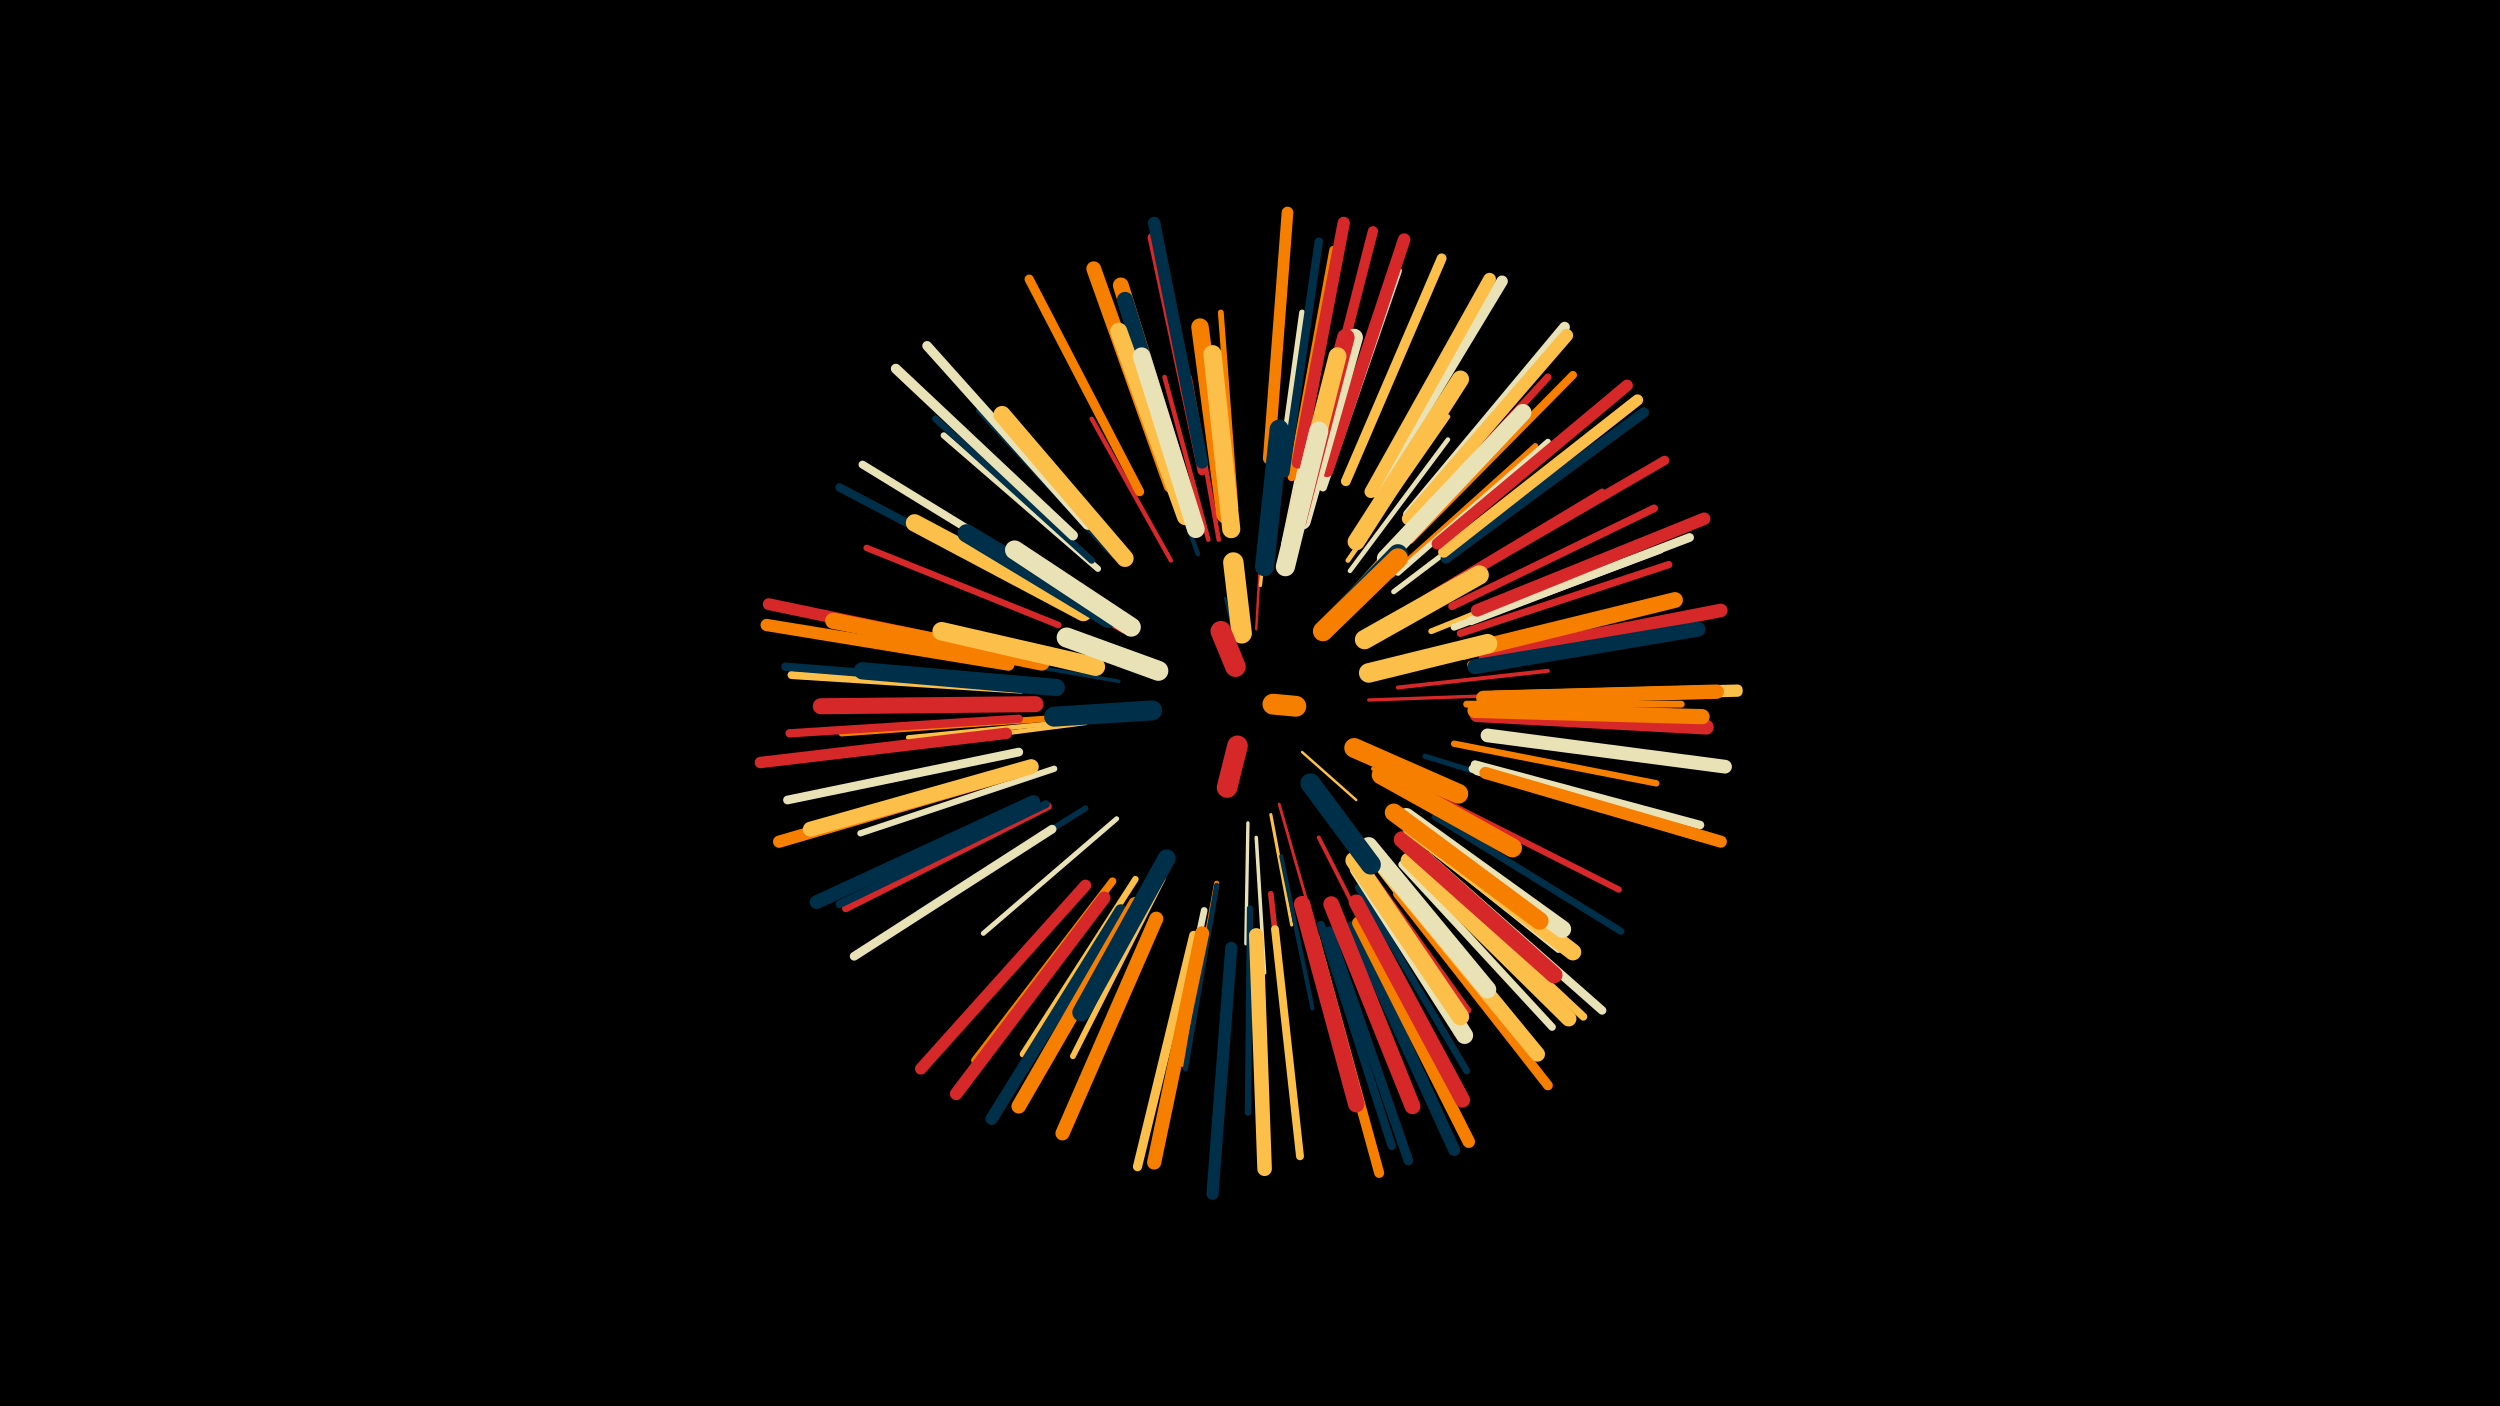 <svg width="1200" height="675" viewBox="-500 -500 1200 675" xmlns="http://www.w3.org/2000/svg"><path d="M-500-500h1200v675h-1200z" fill="#000"/><style>.sparkles path{stroke-linecap:round}</style><g class="sparkles"><path d="M94-188l-6-25" stroke-width="1.1" stroke="#0030493"/><path d="M125-139l26 23" stroke-width="1.2" stroke="#fcbf495"/><path d="M103-198l2-35" stroke-width="1.2" stroke="#d628285"/><path d="M114-114l14 49" stroke-width="1.4" stroke="#d62828C"/><path d="M110-109l10 53" stroke-width="1.5" stroke="#fcbf49E"/><path d="M157-164l57-2" stroke-width="1.6" stroke="#d62828F"/><path d="M105-219l6-57" stroke-width="1.6" stroke="#fcbf49F"/><path d="M99-105l-1 58" stroke-width="1.6" stroke="#eae2b710"/><path d="M37-173l-64-11" stroke-width="1.7" stroke="#00304914"/><path d="M143-210l43-48" stroke-width="1.7" stroke="#f77f0014"/><path d="M103-98l4 65" stroke-width="1.7" stroke="#eae2b715"/><path d="M159-131l59 32" stroke-width="1.8" stroke="#f77f0016"/><path d="M141-109l41 53" stroke-width="1.8" stroke="#fcbf4916"/><path d="M39-197l-62-34" stroke-width="1.9" stroke="#d6282819"/><path d="M171-170l72-8" stroke-width="1.9" stroke="#d628281A"/><path d="M133-98l33 65" stroke-width="1.9" stroke="#d628281A"/><path d="M115-89l15 73" stroke-width="2.0" stroke="#0030491C"/><path d="M75-234l-26-72" stroke-width="2.1" stroke="#0030491D"/><path d="M62-231l-38-68" stroke-width="2.1" stroke="#d628281F"/><path d="M116-239l16-77" stroke-width="2.1" stroke="#eae2b720"/><path d="M21-153l-78 10" stroke-width="2.2" stroke="#fcbf4920"/><path d="M148-226l47-63" stroke-width="2.2" stroke="#eae2b720"/><path d="M85-241l-14-78" stroke-width="2.2" stroke="#d6282821"/><path d="M80-241l-21-78" stroke-width="2.2" stroke="#d6282822"/><path d="M18-154l-82 8" stroke-width="2.3" stroke="#fcbf4924"/><path d="M147-231l48-69" stroke-width="2.3" stroke="#fcbf4925"/><path d="M36-107l-64 55" stroke-width="2.4" stroke="#eae2b726"/><path d="M169-216l70-53" stroke-width="2.5" stroke="#eae2b729"/><path d="M184-137l84 26" stroke-width="2.5" stroke="#0030492A"/><path d="M84-76l-16 87" stroke-width="2.5" stroke="#f77f002B"/><path d="M84-75l-15 88" stroke-width="2.5" stroke="#0030492B"/><path d="M152-89l53 74" stroke-width="2.6" stroke="#d628282D"/><path d="M110-71l10 91" stroke-width="2.7" stroke="#d628282F"/><path d="M168-224l69-62" stroke-width="2.7" stroke="#f77f002F"/><path d="M187-197l87-35" stroke-width="2.8" stroke="#fcbf4931"/><path d="M21-112l-80 50" stroke-width="2.8" stroke="#00304932"/><path d="M93-256l-7-94" stroke-width="2.8" stroke="#f77f0032"/><path d="M112-256l13-94" stroke-width="2.8" stroke="#eae2b733"/><path d="M174-103l74 59" stroke-width="2.8" stroke="#eae2b733"/><path d="M58-78l-43 85" stroke-width="2.8" stroke="#fcbf4933"/><path d="M171-225l72-63" stroke-width="2.8" stroke="#eae2b733"/><path d="M35-233l-65-70" stroke-width="2.9" stroke="#00304934"/><path d="M27-227l-74-64" stroke-width="3.0" stroke="#eae2b737"/><path d="M100-64l-1 98" stroke-width="3.0" stroke="#00304938"/><path d="M2-155l-98 7" stroke-width="3.0" stroke="#f77f0038"/><path d="M184-213l85-51" stroke-width="3.0" stroke="#d6282839"/><path d="M6-131l-93 31" stroke-width="3.0" stroke="#eae2b739"/><path d="M188-118l89 45" stroke-width="3.0" stroke="#d6282839"/><path d="M8-200l-92-37" stroke-width="3.1" stroke="#d628283A"/><path d="M198-143l97 19" stroke-width="3.1" stroke="#f77f003A"/><path d="M45-78l-54 84" stroke-width="3.1" stroke="#fcbf493C"/><path d="M24-231l-75-68" stroke-width="3.2" stroke="#0030493F"/><path d="M78-63l-21 100" stroke-width="3.2" stroke="#eae2b73F"/><path d="M152-74l52 88" stroke-width="3.3" stroke="#00304940"/><path d="M204-162l103 0" stroke-width="3.3" stroke="#f77f0042"/><path d="M189-108l89 55" stroke-width="3.4" stroke="#00304944"/><path d="M198-199l99-37" stroke-width="3.4" stroke="#eae2b745"/><path d="M201-196l100-33" stroke-width="3.5" stroke="#d6282847"/><path d="M171-241l72-78" stroke-width="3.5" stroke="#d6282847"/><path d="M173-85l72 78" stroke-width="3.6" stroke="#eae2b748"/><path d="M206-181l106-19" stroke-width="3.6" stroke="#f77f004A"/><path d="M197-209l97-47" stroke-width="3.7" stroke="#d628284B"/><path d="M34-77l-66 86" stroke-width="3.7" stroke="#f77f004C"/><path d="M3-113l-97 49" stroke-width="3.7" stroke="#d628284D"/><path d="M7-220l-93-57" stroke-width="3.8" stroke="#eae2b74F"/><path d="M135-266l36-104" stroke-width="3.8" stroke="#eae2b74F"/><path d="M112-54l12 109" stroke-width="3.8" stroke="#fcbf494F"/><path d="M2-114l-99 48" stroke-width="3.8" stroke="#00304950"/><path d="M180-87l80 75" stroke-width="3.8" stroke="#fcbf4950"/><path d="M-10-169l-110-7" stroke-width="3.9" stroke="#fcbf4951"/><path d="M177-241l78-79" stroke-width="3.9" stroke="#f77f0051"/><path d="M120-271l20-109" stroke-width="3.9" stroke="#f77f0053"/><path d="M-11-155l-110 7" stroke-width="4.0" stroke="#d6282853"/><path d="M2-214l-99-52" stroke-width="4.0" stroke="#00304954"/><path d="M134-56l34 106" stroke-width="4.0" stroke="#00304955"/><path d="M117-273l16-111" stroke-width="4.0" stroke="#00304956"/><path d="M-11-171l-112-9" stroke-width="4.0" stroke="#00304956"/><path d="M207-131l108 32" stroke-width="4.1" stroke="#eae2b756"/><path d="M208-133l108 29" stroke-width="4.1" stroke="#eae2b756"/><path d="M185-89l84 74" stroke-width="4.1" stroke="#eae2b757"/><path d="M5-102l-95 61" stroke-width="4.2" stroke="#eae2b759"/><path d="M206-202l105-40" stroke-width="4.2" stroke="#eae2b759"/><path d="M209-130l108 32" stroke-width="4.2" stroke="#eae2b75B"/><path d="M-11-139l-111 23" stroke-width="4.2" stroke="#eae2b75B"/><path d="M77-274l-24-112" stroke-width="4.3" stroke="#d628285E"/><path d="M47-264l-53-102" stroke-width="4.4" stroke="#f77f005F"/><path d="M73-51l-27 111" stroke-width="4.4" stroke="#fcbf4960"/><path d="M199-221l100-58" stroke-width="4.5" stroke="#d6282863"/><path d="M22-248l-77-86" stroke-width="4.6" stroke="#eae2b766"/><path d="M138-53l38 110" stroke-width="4.6" stroke="#00304967"/><path d="M146-269l46-107" stroke-width="4.7" stroke="#fcbf4968"/><path d="M171-71l72 92" stroke-width="4.7" stroke="#f77f0069"/><path d="M131-50l31 113" stroke-width="4.8" stroke="#f77f006B"/><path d="M15-243l-85-80" stroke-width="4.8" stroke="#eae2b76C"/><path d="M217-166l117-3" stroke-width="4.9" stroke="#fcbf496D"/><path d="M130-276l29-113" stroke-width="4.9" stroke="#d628286E"/><path d="M217-165l117-3" stroke-width="4.9" stroke="#fcbf496F"/><path d="M194-232l95-70" stroke-width="5.0" stroke="#00304971"/><path d="M176-253l75-90" stroke-width="5.1" stroke="#eae2b774"/><path d="M193-235l93-73" stroke-width="5.4" stroke="#fcbf497B"/><path d="M160-264l61-101" stroke-width="5.5" stroke="#eae2b77F"/><path d="M-17-148l-118 14" stroke-width="5.5" stroke="#d6282880"/><path d="M190-239l91-76" stroke-width="5.6" stroke="#d6282882"/><path d="M21-75l-79 88" stroke-width="5.6" stroke="#d6282882"/><path d="M109-280l9-118" stroke-width="5.6" stroke="#f77f0083"/><path d="M149-55l49 107" stroke-width="5.7" stroke="#00304984"/><path d="M-16-186l-115-24" stroke-width="5.7" stroke="#d6282886"/><path d="M91-45l-9 118" stroke-width="5.8" stroke="#00304986"/><path d="M213-129l113 33" stroke-width="5.8" stroke="#f77f0089"/><path d="M38-63l-62 100" stroke-width="5.9" stroke="#0030498A"/><path d="M-13-129l-113 33" stroke-width="5.9" stroke="#f77f008A"/><path d="M77-278l-23-115" stroke-width="5.9" stroke="#0030498A"/><path d="M123-278l22-115" stroke-width="5.9" stroke="#d628288A"/><path d="M-16-181l-116-19" stroke-width="5.9" stroke="#f77f008B"/><path d="M209-207l109-44" stroke-width="6.0" stroke="#d628288C"/><path d="M152-57l53 105" stroke-width="6.0" stroke="#f77f008D"/><path d="M137-274l37-111" stroke-width="6.0" stroke="#d628288E"/><path d="M30-69l-71 94" stroke-width="6.1" stroke="#d628288F"/><path d="M158-264l57-102" stroke-width="6.1" stroke="#fcbf4991"/><path d="M176-251l76-88" stroke-width="6.2" stroke="#fcbf4994"/><path d="M213-185l113-22" stroke-width="6.5" stroke="#d628289C"/><path d="M214-147l114 15" stroke-width="6.6" stroke="#eae2b79D"/><path d="M-4-115l-104 48" stroke-width="6.6" stroke="#0030499F"/><path d="M77-52l-23 110" stroke-width="6.8" stroke="#f77f00A5"/><path d="M55-59l-45 103" stroke-width="6.8" stroke="#f77f00A5"/><path d="M212-165l112-3" stroke-width="6.9" stroke="#f77f00A8"/><path d="M103-51l4 112" stroke-width="7.0" stroke="#fcbf49A8"/><path d="M45-66l-56 97" stroke-width="7.0" stroke="#f77f00A9"/><path d="M62-267l-37-104" stroke-width="7.1" stroke="#f77f00AB"/><path d="M209-157l110 6" stroke-width="7.2" stroke="#d62828AF"/><path d="M-5-132l-106 30" stroke-width="7.2" stroke="#fcbf49AF"/><path d="M208-180l107-18" stroke-width="7.2" stroke="#003049B0"/><path d="M169-78l69 84" stroke-width="7.2" stroke="#fcbf49B0"/><path d="M208-159l109 3" stroke-width="7.3" stroke="#f77f00B2"/><path d="M151-67l51 95" stroke-width="7.3" stroke="#d62828B3"/><path d="M176-87l77 76" stroke-width="7.4" stroke="#fcbf49B4"/><path d="M202-187l102-25" stroke-width="7.6" stroke="#f77f00B9"/><path d="M69-263l-31-100" stroke-width="7.6" stroke="#f77f00BA"/><path d="M139-66l39 97" stroke-width="7.6" stroke="#d62828BA"/><path d="M-3-162l-103 1" stroke-width="7.7" stroke="#d62828BD"/><path d="M0-182l-100-20" stroke-width="7.8" stroke="#f77f00C0"/><path d="M70-259l-30-97" stroke-width="7.8" stroke="#003049C1"/><path d="M125-66l26 96" stroke-width="7.9" stroke="#d62828C3"/><path d="M173-97l73 65" stroke-width="8.0" stroke="#d62828C6"/><path d="M177-103l78 60" stroke-width="8.0" stroke="#fcbf49C7"/><path d="M165-232l66-70" stroke-width="8.2" stroke="#eae2b7CA"/><path d="M152-83l51 80" stroke-width="8.2" stroke="#eae2b7CB"/><path d="M69-252l-32-89" stroke-width="8.2" stroke="#fcbf49CC"/><path d="M7-170l-93-8" stroke-width="8.3" stroke="#003049CD"/><path d="M151-240l50-78" stroke-width="8.3" stroke="#fcbf49CE"/><path d="M175-108l75 54" stroke-width="8.3" stroke="#eae2b7CE"/><path d="M40-232l-59-69" stroke-width="8.3" stroke="#fcbf49D0"/><path d="M20-206l-81-43" stroke-width="8.4" stroke="#fcbf49D0"/><path d="M125-250l25-88" stroke-width="8.4" stroke="#eae2b7D0"/><path d="M88-253l-12-90" stroke-width="8.4" stroke="#f77f00D0"/><path d="M150-87l51 75" stroke-width="8.4" stroke="#fcbf49D1"/><path d="M123-250l23-88" stroke-width="8.4" stroke="#d62828D1"/><path d="M157-94l57 69" stroke-width="8.4" stroke="#eae2b7D3"/><path d="M74-246l-26-83" stroke-width="8.5" stroke="#eae2b7D5"/><path d="M169-110l70 52" stroke-width="8.6" stroke="#f77f00D6"/><path d="M121-246l21-83" stroke-width="8.6" stroke="#fcbf49D7"/><path d="M60-88l-41 74" stroke-width="8.6" stroke="#003049D8"/><path d="M91-246l-9-84" stroke-width="8.7" stroke="#fcbf49D9"/><path d="M32-203l-68-41" stroke-width="8.8" stroke="#003049DD"/><path d="M26-180l-74-17" stroke-width="8.9" stroke="#fcbf49E1"/><path d="M163-128l63 35" stroke-width="9.1" stroke="#f77f00E4"/><path d="M43-199l-56-37" stroke-width="9.2" stroke="#eae2b7E8"/><path d="M117-228l16-65" stroke-width="9.2" stroke="#eae2b7E8"/><path d="M107-228l7-66" stroke-width="9.2" stroke="#003049E9"/><path d="M155-193l55-31" stroke-width="9.3" stroke="#fcbf49EB"/><path d="M157-177l57-14" stroke-width="9.4" stroke="#fcbf49EE"/><path d="M150-141l50 22" stroke-width="9.5" stroke="#f77f00F0"/><path d="M136-198l35-36" stroke-width="9.6" stroke="#003049F2"/><path d="M135-197l36-35" stroke-width="9.6" stroke="#f77f00F3"/><path d="M129-124l29 39" stroke-width="9.6" stroke="#003049F3"/><path d="M53-159l-47 3" stroke-width="9.6" stroke="#003049F4"/><path d="M56-178l-44-16" stroke-width="9.6" stroke="#eae2b7F4"/><path d="M96-196l-4-34" stroke-width="9.8" stroke="#fcbf49F9"/><path d="M94-142l-5 20" stroke-width="9.9" stroke="#d62828FD"/><path d="M93-180l-7-17" stroke-width="9.9" stroke="#d62828FD"/><path d="M111-162l11 1" stroke-width="10.0" stroke="#f77f00FE"/></g></svg>